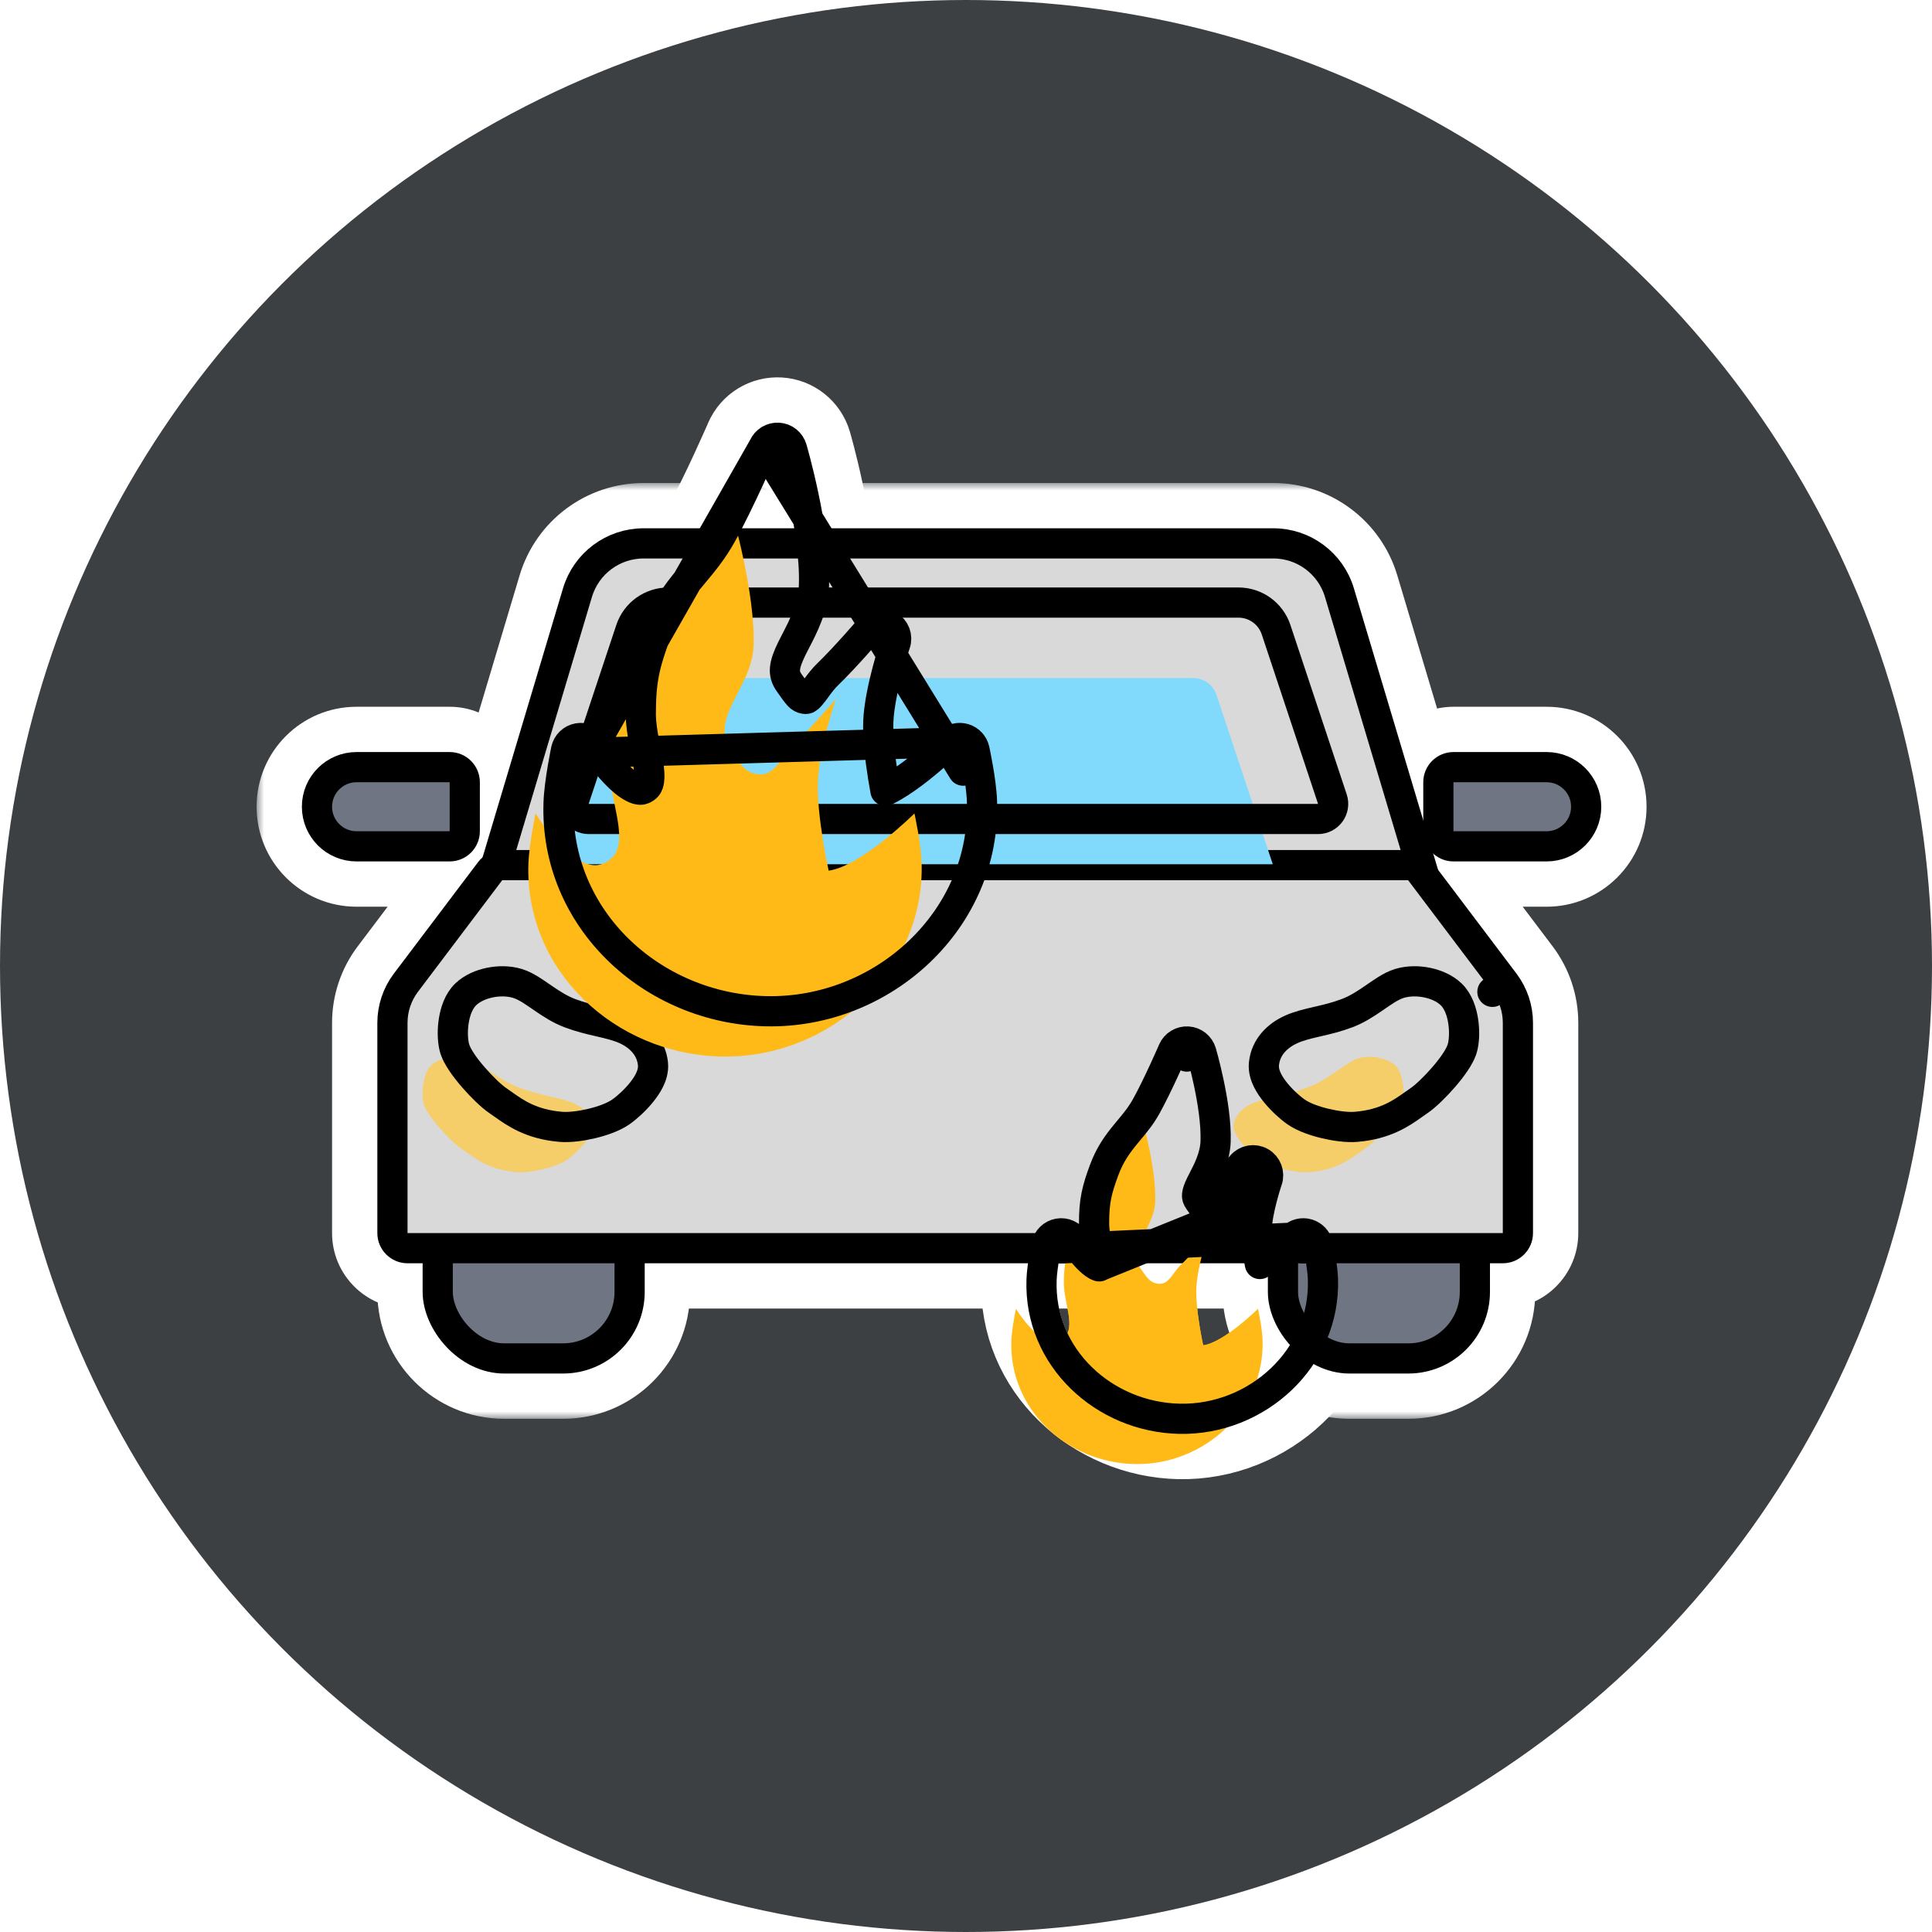 <svg width="128" height="128" viewBox="0 0 128 128" fill="none" xmlns="http://www.w3.org/2000/svg">
<circle cx="64" cy="64" r="64" fill="#3C4043"/>
<g filter="url(#filter0_i_228_487)">
<path d="M38.008 53.209C38.053 51.953 38.481 49.893 38.481 49.893C38.481 49.893 41.03 54.054 42.981 53.209C45.008 52.331 43.455 49.497 43.455 47.288C43.455 45.172 43.695 44.229 44.402 42.315C45.455 39.462 47.183 38.576 48.665 35.921C49.897 33.714 51.507 30 51.507 30C51.507 30 53.047 35.276 52.928 38.763C52.83 41.638 49.841 43.609 51.507 45.867C52.013 46.553 52.322 47.16 53.165 47.288C54.336 47.466 54.688 46.211 55.533 45.394C56.764 44.202 58.375 42.315 58.375 42.315C58.375 42.315 57.287 45.479 57.191 47.762C57.094 50.044 57.901 53.682 57.901 53.682C60.042 53.403 63.585 49.893 63.585 49.893C63.585 49.893 64.013 51.849 64.058 53.105C64.319 60.322 58.016 66.145 50.796 65.997C43.724 65.853 37.754 60.278 38.008 53.209Z" fill="#FFBA17"/>
</g>
<path d="M38.481 49.893L36.034 49.384C36.243 48.38 37.043 47.606 38.053 47.43C39.062 47.255 40.075 47.712 40.611 48.584C40.611 48.584 40.612 48.585 40.612 48.586C40.612 48.586 40.613 48.586 40.613 48.587L40.612 48.586L40.623 48.604C40.636 48.623 40.657 48.656 40.686 48.7C40.743 48.788 40.832 48.919 40.944 49.076C41.02 49.183 41.105 49.297 41.196 49.416C41.083 48.823 40.955 48.063 40.955 47.288C40.955 46.132 41.02 45.19 41.212 44.233C41.401 43.294 41.695 42.429 42.057 41.449C42.725 39.639 43.622 38.452 44.442 37.455C44.568 37.302 44.69 37.156 44.807 37.015C45.451 36.242 45.971 35.617 46.482 34.702C47.049 33.686 47.726 32.279 48.278 31.084C48.55 30.495 48.785 29.973 48.952 29.599C49.035 29.412 49.101 29.262 49.146 29.16L49.197 29.043L49.209 29.014L49.212 29.007L49.213 29.006L49.213 29.006C49.632 28.039 50.612 27.439 51.663 27.505C52.714 27.571 53.611 28.288 53.907 29.3L51.507 30C53.907 29.3 53.907 29.3 53.907 29.3L53.907 29.301L53.907 29.302L53.909 29.307L53.913 29.322L53.928 29.375C53.941 29.42 53.959 29.484 53.982 29.566C54.027 29.729 54.09 29.962 54.165 30.251C54.315 30.828 54.513 31.635 54.708 32.558C55.086 34.349 55.497 36.786 55.426 38.848C55.364 40.664 54.496 42.315 54.013 43.234C53.953 43.347 53.9 43.449 53.854 43.539C54.392 43.013 55.027 42.326 55.554 41.738C55.823 41.439 56.054 41.175 56.218 40.987C56.3 40.892 56.365 40.818 56.409 40.767L56.458 40.709L56.47 40.695L56.473 40.692L56.473 40.692L56.473 40.692C56.473 40.692 56.473 40.692 58.375 42.315L38.481 49.893ZM38.481 49.893C36.034 49.384 36.034 49.384 36.034 49.384L36.034 49.384L36.034 49.385L36.033 49.387L36.032 49.394L36.027 49.415L36.012 49.492C35.999 49.557 35.981 49.649 35.959 49.763C35.915 49.99 35.856 50.306 35.796 50.666C35.681 51.351 35.538 52.317 35.509 53.119C35.199 61.764 42.465 68.328 50.745 68.497C59.253 68.67 66.874 61.81 66.557 53.015C66.528 52.206 66.383 51.263 66.267 50.598C66.207 50.249 66.147 49.944 66.103 49.725C66.081 49.615 66.063 49.526 66.049 49.464L66.034 49.39L66.029 49.368L66.028 49.362L66.027 49.36L66.027 49.359L66.027 49.359C66.027 49.358 66.027 49.358 63.585 49.893L66.027 49.358C65.832 48.468 65.167 47.754 64.293 47.496C63.419 47.237 62.473 47.475 61.826 48.117L61.825 48.117L38.481 49.893ZM52.554 45.107C52.554 45.107 52.556 45.105 52.56 45.101C52.556 45.105 52.554 45.108 52.554 45.107ZM59.798 49.876C59.713 49.132 59.665 48.421 59.688 47.867C59.725 47.004 59.964 45.854 60.236 44.82C60.367 44.325 60.495 43.894 60.59 43.588C60.638 43.436 60.676 43.316 60.703 43.236C60.716 43.197 60.726 43.167 60.732 43.148L60.738 43.129L60.739 43.127L59.798 49.876Z" stroke="white" stroke-width="5" stroke-linejoin="round"/>
<g filter="url(#filter1_i_228_487)">
<path d="M70.005 84.828C70.034 84.025 70.308 82.71 70.308 82.71C70.308 82.71 71.936 85.368 73.182 84.828C74.477 84.267 73.485 82.456 73.485 81.045C73.485 79.693 73.639 79.091 74.09 77.868C74.763 76.045 75.867 75.479 76.814 73.783C77.601 72.373 78.629 70 78.629 70C78.629 70 79.613 73.371 79.537 75.598C79.474 77.436 77.565 78.695 78.629 80.137C78.953 80.576 79.15 80.963 79.689 81.045C80.437 81.159 80.662 80.357 81.201 79.835C81.988 79.073 83.017 77.868 83.017 77.868C83.017 77.868 82.322 79.89 82.261 81.348C82.199 82.806 82.715 85.13 82.715 85.13C84.082 84.952 86.346 82.71 86.346 82.71C86.346 82.71 86.62 83.959 86.648 84.761C86.815 89.372 82.788 93.092 78.175 92.998C73.657 92.906 69.843 89.344 70.005 84.828Z" fill="#FFBA17"/>
</g>
<path d="M70.308 82.71L67.86 82.2C68.069 81.197 68.869 80.422 69.879 80.246C70.261 80.18 70.644 80.204 71.001 80.308C71.024 79.828 71.075 79.377 71.167 78.916C71.302 78.244 71.51 77.637 71.745 77.002M70.308 82.71L71.745 77.002M70.308 82.71C67.86 82.2 67.86 82.2 67.86 82.2L67.86 82.201L67.86 82.201L67.859 82.203L67.858 82.208L67.855 82.223L67.845 82.275C67.836 82.319 67.824 82.38 67.809 82.456C67.78 82.606 67.742 82.816 67.702 83.054C67.627 83.496 67.527 84.163 67.507 84.738C67.288 90.83 72.398 95.381 78.124 95.498C84.025 95.618 89.37 90.861 89.147 84.671C89.126 84.09 89.024 83.436 88.949 83.005C88.909 82.772 88.869 82.57 88.84 82.424C88.825 82.351 88.813 82.291 88.804 82.249L88.793 82.198L88.79 82.183L88.789 82.178L88.788 82.176L88.788 82.175L88.788 82.175C88.788 82.175 88.788 82.175 86.346 82.71M70.308 82.71H86.346M71.745 77.002C72.223 75.707 72.869 74.858 73.419 74.19C73.505 74.084 73.587 73.986 73.663 73.894C74.071 73.404 74.348 73.071 74.631 72.564C74.975 71.947 75.396 71.074 75.747 70.314C75.919 69.942 76.067 69.613 76.172 69.377C76.225 69.259 76.266 69.165 76.294 69.101L76.326 69.028L76.334 69.01L76.335 69.006L76.336 69.006L76.336 69.006M71.745 77.002L80.286 72.411C80.47 72.013 80.628 71.661 80.741 71.409C80.797 71.282 80.842 71.18 80.873 71.109L80.909 71.026L80.919 71.004L80.922 70.997L80.923 70.995L80.923 70.995L80.923 70.995C80.923 70.994 80.923 70.994 78.629 70M76.336 69.006C76.336 69.006 76.336 69.006 78.629 70M76.336 69.006C76.755 68.039 77.734 67.439 78.786 67.505C79.837 67.571 80.734 68.288 81.029 69.3L78.629 70M76.336 69.006L82.039 75.567M78.629 70C81.029 69.3 81.029 69.3 81.029 69.3L81.029 69.301L81.03 69.302L81.031 69.306L81.034 69.317L81.045 69.353C81.053 69.384 81.066 69.427 81.081 69.481C81.111 69.59 81.152 69.743 81.202 69.933C81.3 70.312 81.43 70.842 81.558 71.448C81.795 72.574 82.069 74.163 82.039 75.567M86.346 82.71L88.788 82.175C88.593 81.284 87.928 80.57 87.054 80.312C86.293 80.087 85.478 80.239 84.852 80.705M86.346 82.71L84.852 80.705M84.852 80.705C84.909 80.388 84.989 80.041 85.079 79.699C85.159 79.398 85.237 79.135 85.295 78.95C85.323 78.857 85.347 78.785 85.362 78.739L85.379 78.688L85.381 78.68C85.382 78.68 85.382 78.68 85.382 78.68M84.852 80.705L85.382 78.68M85.382 78.68C85.382 78.68 85.382 78.68 85.382 78.679C85.382 78.679 85.382 78.679 85.382 78.678C85.771 77.543 85.299 76.292 84.257 75.697C83.56 75.299 82.739 75.27 82.039 75.567M85.382 78.68L82.039 75.567" stroke="white" stroke-width="5" stroke-linejoin="round"/>
<mask id="path-6-outside-1_228_487" maskUnits="userSpaceOnUse" x="17" y="32" width="93" height="62" fill="black">
<rect fill="white" x="17" y="32" width="93" height="62"/>
<path d="M30 83.156C30 81.273 31.526 79.747 33.409 79.747H37.305C39.188 79.747 40.714 81.273 40.714 83.156V85.591C40.714 87.474 39.188 89 37.305 89H33.409C31.526 89 30 87.474 30 85.591V83.156Z"/>
<path d="M86 83.156C86 81.273 87.526 79.747 89.409 79.747H93.305C95.188 79.747 96.714 81.273 96.714 83.156V85.591C96.714 87.474 95.188 89 93.305 89H89.409C87.526 89 86 87.474 86 85.591V83.156Z"/>
<path d="M34 57L39.218 39.548C39.67 38.036 41.061 37 42.64 37H84.36C85.939 37 87.33 38.036 87.782 39.548L93 57H34Z"/>
<path d="M33.273 58.318H93.292L98.876 65.712C99.323 66.303 99.565 67.025 99.565 67.766V81.695H27V67.766C27 67.025 27.242 66.303 27.689 65.712L33.273 58.318Z"/>
<path d="M39 53.26L42.731 42.033C42.952 41.37 43.572 40.922 44.272 40.922H82.053C82.752 40.922 83.373 41.37 83.594 42.033L87.325 53.26H39Z"/>
<path d="M22 53.448C22 52.551 22.727 51.825 23.623 51.825H29.792V55.072H23.623C22.727 55.072 22 54.345 22 53.448Z"/>
<path d="M104.088 53.448C104.088 52.551 103.361 51.825 102.464 51.825H96.295V55.072H102.464C103.361 55.072 104.088 54.345 104.088 53.448Z"/>
<path d="M31.551 66.597C31.043 67.084 30.902 68.383 31.064 69.113C31.226 69.844 32.85 71.63 33.58 72.117C34.428 72.682 35.285 73.497 37.233 73.659C38.123 73.733 39.867 73.334 40.561 72.847C41.254 72.36 42.336 71.224 42.265 70.574C42.194 69.925 41.745 69.43 41.048 69.113C40.155 68.707 38.901 68.629 37.395 68.058C35.865 67.477 34.798 66.354 33.986 66.11C33.174 65.867 32.059 66.11 31.551 66.597Z"/>
<path d="M95.449 66.597C95.957 67.084 96.098 68.383 95.936 69.113C95.774 69.844 94.15 71.63 93.42 72.117C92.572 72.682 91.715 73.497 89.767 73.659C88.877 73.733 87.133 73.334 86.439 72.847C85.746 72.36 84.664 71.224 84.735 70.574C84.806 69.925 85.255 69.43 85.952 69.113C86.845 68.707 88.099 68.629 89.605 68.058C91.135 67.477 92.202 66.354 93.014 66.11C93.826 65.867 94.941 66.11 95.449 66.597Z"/>
</mask>
<path d="M30 83.156C30 81.273 31.526 79.747 33.409 79.747H37.305C39.188 79.747 40.714 81.273 40.714 83.156V85.591C40.714 87.474 39.188 89 37.305 89H33.409C31.526 89 30 87.474 30 85.591V83.156Z" fill="#707583"/>
<path d="M86 83.156C86 81.273 87.526 79.747 89.409 79.747H93.305C95.188 79.747 96.714 81.273 96.714 83.156V85.591C96.714 87.474 95.188 89 93.305 89H89.409C87.526 89 86 87.474 86 85.591V83.156Z" fill="#707583"/>
<path d="M34 57L39.218 39.548C39.67 38.036 41.061 37 42.64 37H84.36C85.939 37 87.33 38.036 87.782 39.548L93 57H34Z" fill="#D9D9D9"/>
<path d="M33.273 58.318H93.292L98.876 65.712C99.323 66.303 99.565 67.025 99.565 67.766V81.695H27V67.766C27 67.025 27.242 66.303 27.689 65.712L33.273 58.318Z" fill="#D9D9D9"/>
<path d="M39 53.26L42.731 42.033C42.952 41.37 43.572 40.922 44.272 40.922H82.053C82.752 40.922 83.373 41.37 83.594 42.033L87.325 53.26H39Z" fill="#81DAFC"/>
<path d="M22 53.448C22 52.551 22.727 51.825 23.623 51.825H29.792V55.072H23.623C22.727 55.072 22 54.345 22 53.448Z" fill="#707583"/>
<path d="M104.088 53.448C104.088 52.551 103.361 51.825 102.464 51.825H96.295V55.072H102.464C103.361 55.072 104.088 54.345 104.088 53.448Z" fill="#707583"/>
<path d="M31.551 66.597C31.043 67.084 30.902 68.383 31.064 69.113C31.226 69.844 32.85 71.63 33.58 72.117C34.428 72.682 35.285 73.497 37.233 73.659C38.123 73.733 39.867 73.334 40.561 72.847C41.254 72.36 42.336 71.224 42.265 70.574C42.194 69.925 41.745 69.43 41.048 69.113C40.155 68.707 38.901 68.629 37.395 68.058C35.865 67.477 34.798 66.354 33.986 66.11C33.174 65.867 32.059 66.11 31.551 66.597Z" fill="#FFC943" fill-opacity="0.74"/>
<path d="M95.449 66.597C95.957 67.084 96.098 68.383 95.936 69.113C95.774 69.844 94.15 71.63 93.42 72.117C92.572 72.682 91.715 73.497 89.767 73.659C88.877 73.733 87.133 73.334 86.439 72.847C85.746 72.36 84.664 71.224 84.735 70.574C84.806 69.925 85.255 69.43 85.952 69.113C86.845 68.707 88.099 68.629 89.605 68.058C91.135 67.477 92.202 66.354 93.014 66.11C93.826 65.867 94.941 66.11 95.449 66.597Z" fill="#FFC943" fill-opacity="0.74"/>
<path d="M31.312 57.516L33.435 56.196H33.435L31.312 57.516ZM32.096 57.583L30.227 55.922L32.096 57.583ZM32.176 57.053L34.451 56.016L32.176 57.053ZM94.776 57.516L92.653 56.196V56.196L94.776 57.516ZM93.992 57.583L95.86 55.922L93.992 57.583ZM93.912 57.053L91.637 56.016L93.912 57.053ZM27.669 56.391L29.189 58.836L33.435 56.196L31.915 53.752L27.669 56.391ZM34.451 56.016L32.067 50.788L27.517 52.862L29.901 58.09L34.451 56.016ZM29.189 58.836C30.244 60.534 32.636 60.738 33.965 59.244L30.227 55.922C31.12 54.919 32.726 55.056 33.435 56.196L29.189 58.836ZM33.965 59.244C34.751 58.359 34.942 57.093 34.451 56.016L29.901 58.09C29.571 57.367 29.699 56.517 30.227 55.922L33.965 59.244ZM94.172 53.752L92.653 56.196L96.899 58.836L98.419 56.391L94.172 53.752ZM96.187 58.09L98.57 52.862L94.021 50.788L91.637 56.016L96.187 58.09ZM92.653 56.196C93.361 55.056 94.968 54.919 95.86 55.922L92.123 59.244C93.451 60.738 95.844 60.534 96.899 58.836L92.653 56.196ZM95.86 55.922C96.388 56.517 96.516 57.367 96.187 58.09L91.637 56.016C91.146 57.093 91.337 58.359 92.123 59.244L95.86 55.922ZM34 57L29.209 55.568L27.286 62H34V57ZM93 57V62H99.714L97.79 55.568L93 57ZM87.782 39.548L92.573 38.116V38.116L87.782 39.548ZM39.218 39.548L34.427 38.116V38.116L39.218 39.548ZM33.273 58.318V53.318C31.705 53.318 30.228 54.054 29.283 55.305L33.273 58.318ZM93.292 58.318L97.282 55.305C96.337 54.054 94.86 53.318 93.292 53.318V58.318ZM27 81.695H22C22 84.456 24.239 86.695 27 86.695V81.695ZM99.565 81.695V86.695C102.326 86.695 104.565 84.456 104.565 81.695H99.565ZM98.876 65.712L102.866 62.698V62.698L98.876 65.712ZM27.689 65.712L23.699 62.698H23.699L27.689 65.712ZM39 53.26L34.255 51.683C33.748 53.207 34.005 54.882 34.945 56.185C35.885 57.488 37.394 58.26 39 58.26V53.26ZM87.325 53.26V58.26C88.931 58.26 90.44 57.488 91.38 56.185C92.32 54.882 92.576 53.207 92.07 51.683L87.325 53.26ZM83.594 42.033L78.849 43.61V43.61L83.594 42.033ZM42.731 42.033L37.986 40.456L42.731 42.033ZM29.792 51.825H34.792C34.792 49.063 32.554 46.825 29.792 46.825V51.825ZM29.792 55.072V60.072H34.792V55.072H29.792ZM96.295 51.825V46.825C93.534 46.825 91.295 49.063 91.295 51.825H96.295ZM96.295 55.072H91.295V60.072H96.295V55.072ZM31.064 69.113L35.945 68.029L31.064 69.113ZM31.551 66.597L35.011 70.206H35.011L31.551 66.597ZM33.986 66.11L35.423 61.321L33.986 66.11ZM37.395 68.058L39.169 63.383L37.395 68.058ZM41.048 69.113L43.117 64.561H43.117L41.048 69.113ZM42.265 70.574L37.295 71.119L37.295 71.119L42.265 70.574ZM40.561 72.847L43.434 76.939H43.434L40.561 72.847ZM37.233 73.659L37.647 68.676L37.233 73.659ZM33.58 72.117L30.808 76.278H30.808L33.58 72.117ZM95.936 69.113L91.055 68.029L95.936 69.113ZM95.449 66.597L91.989 70.206L95.449 66.597ZM93.014 66.11L91.577 61.321L93.014 66.11ZM89.605 68.058L87.831 63.383L89.605 68.058ZM85.952 69.113L83.883 64.561H83.883L85.952 69.113ZM84.735 70.574L89.705 71.119V71.119L84.735 70.574ZM86.439 72.847L83.566 76.939H83.566L86.439 72.847ZM89.767 73.659L89.353 68.676L89.767 73.659ZM93.42 72.117L96.192 76.278H96.192L93.42 72.117ZM33.409 84.747H37.305V74.747H33.409V84.747ZM35.714 83.156V85.591H45.714V83.156H35.714ZM37.305 84H33.409V94H37.305V84ZM35 85.591V83.156H25V85.591H35ZM33.409 84C34.288 84 35 84.712 35 85.591H25C25 90.235 28.765 94 33.409 94V84ZM35.714 85.591C35.714 84.712 36.427 84 37.305 84V94C41.949 94 45.714 90.235 45.714 85.591H35.714ZM37.305 84.747C36.427 84.747 35.714 84.034 35.714 83.156H45.714C45.714 78.511 41.949 74.747 37.305 74.747V84.747ZM33.409 74.747C28.765 74.747 25 78.511 25 83.156H35C35 84.034 34.288 84.747 33.409 84.747V74.747ZM89.409 84.747H93.305V74.747H89.409V84.747ZM91.714 83.156V85.591H101.714V83.156H91.714ZM93.305 84H89.409V94H93.305V84ZM91 85.591V83.156H81V85.591H91ZM89.409 84C90.288 84 91 84.712 91 85.591H81C81 90.235 84.765 94 89.409 94V84ZM91.714 85.591C91.714 84.712 92.427 84 93.305 84V94C97.949 94 101.714 90.235 101.714 85.591H91.714ZM93.305 84.747C92.427 84.747 91.714 84.034 91.714 83.156H101.714C101.714 78.511 97.949 74.747 93.305 74.747V84.747ZM89.409 74.747C84.765 74.747 81 78.511 81 83.156H91C91 84.034 90.288 84.747 89.409 84.747V74.747ZM38.791 58.432L44.008 40.981L34.427 38.116L29.209 55.568L38.791 58.432ZM97.79 55.568L92.573 38.116L82.992 40.981L88.21 58.432L97.79 55.568ZM92.573 38.116C91.487 34.487 88.149 32 84.36 32V42C83.729 42 83.173 41.586 82.992 40.981L92.573 38.116ZM44.008 40.981C43.827 41.586 43.271 42 42.64 42V32C38.851 32 35.513 34.487 34.427 38.116L44.008 40.981ZM29.283 55.305L23.699 62.698L31.679 68.725L37.263 61.332L29.283 55.305ZM22 67.766V81.695H32V67.766H22ZM89.302 61.332L94.886 68.725L102.866 62.698L97.282 55.305L89.302 61.332ZM94.565 67.766V81.695H104.565V67.766H94.565ZM94.886 68.725C94.678 68.449 94.565 68.112 94.565 67.766H104.565C104.565 65.937 103.968 64.158 102.866 62.698L94.886 68.725ZM23.699 62.698C22.596 64.158 22 65.937 22 67.766H32C32 68.112 31.887 68.449 31.679 68.725L23.699 62.698ZM43.745 54.837L47.476 43.61L37.986 40.456L34.255 51.683L43.745 54.837ZM92.07 51.683L88.338 40.456L78.849 43.61L82.58 54.837L92.07 51.683ZM88.338 40.456C87.439 37.749 84.906 35.922 82.053 35.922V45.922C80.599 45.922 79.308 44.99 78.849 43.61L88.338 40.456ZM47.476 43.61C47.017 44.99 45.726 45.922 44.272 45.922V35.922C41.419 35.922 38.886 37.749 37.986 40.456L47.476 43.61ZM23.623 56.825H29.792V46.825H23.623V56.825ZM24.792 51.825V55.072H34.792V51.825H24.792ZM29.792 50.072H23.623V60.072H29.792V50.072ZM23.623 50.072C25.488 50.072 27 51.583 27 53.448H17C17 57.106 19.965 60.072 23.623 60.072V50.072ZM23.623 46.825C19.965 46.825 17 49.79 17 53.448H27C27 55.313 25.488 56.825 23.623 56.825V46.825ZM102.464 46.825H96.295V56.825H102.464V46.825ZM91.295 51.825V55.072H101.295V51.825H91.295ZM96.295 60.072H102.464V50.072H96.295V60.072ZM102.464 60.072C106.122 60.072 109.088 57.106 109.088 53.448H99.088C99.088 51.583 100.599 50.072 102.464 50.072V60.072ZM102.464 56.825C100.599 56.825 99.088 55.313 99.088 53.448H109.088C109.088 49.79 106.122 46.825 102.464 46.825V56.825ZM35.945 68.029C35.998 68.269 36 68.415 36 68.445C36 68.49 35.998 68.528 35.99 68.577C35.983 68.615 35.958 68.76 35.868 68.979C35.794 69.163 35.563 69.677 35.011 70.206L28.09 62.988C26.633 64.386 26.249 66.186 26.123 66.951C25.964 67.912 25.934 69.08 26.183 70.198L35.945 68.029ZM35.011 70.206C34.649 70.554 34.317 70.733 34.135 70.817C33.939 70.908 33.779 70.953 33.662 70.977C33.49 71.013 33.108 71.067 32.549 70.899L35.423 61.321C34.053 60.91 32.707 60.964 31.647 61.182C30.645 61.388 29.25 61.876 28.09 62.988L35.011 70.206ZM32.549 70.899C32.104 70.766 31.871 70.598 31.998 70.677C32.115 70.75 32.228 70.831 32.592 71.081C33.185 71.487 34.255 72.214 35.621 72.733L39.169 63.383C39.006 63.321 38.777 63.196 38.25 62.835C38.054 62.701 37.653 62.419 37.294 62.194C36.945 61.976 36.274 61.576 35.423 61.321L32.549 70.899ZM35.621 72.733C36.722 73.151 37.708 73.377 38.326 73.519C38.669 73.599 38.842 73.639 38.987 73.679C39.12 73.715 39.088 73.715 38.979 73.665L43.117 64.561C42.114 64.106 41.021 63.879 40.576 63.776C39.968 63.636 39.573 63.537 39.169 63.383L35.621 72.733ZM38.979 73.665C38.821 73.594 38.456 73.397 38.086 72.962C37.683 72.49 37.375 71.848 37.295 71.119L47.235 70.03C46.911 67.065 44.83 65.34 43.117 64.561L38.979 73.665ZM37.295 71.119C37.222 70.453 37.315 69.92 37.397 69.597C37.482 69.268 37.588 69.033 37.65 68.907C37.769 68.668 37.86 68.569 37.828 68.607C37.813 68.626 37.771 68.673 37.713 68.727C37.65 68.786 37.634 68.793 37.687 68.755L43.434 76.939C44.172 76.42 44.948 75.698 45.571 74.936C45.888 74.548 46.279 74.012 46.602 73.363C46.872 72.822 47.407 71.593 47.235 70.03L37.295 71.119ZM37.687 68.755C37.778 68.691 37.854 68.644 37.909 68.613C37.964 68.581 38.008 68.558 38.036 68.544C38.064 68.53 38.083 68.522 38.092 68.518C38.1 68.515 38.101 68.514 38.094 68.517C38.079 68.523 38.045 68.535 37.992 68.551C37.939 68.567 37.877 68.584 37.81 68.6C37.742 68.616 37.675 68.63 37.611 68.641C37.547 68.653 37.495 68.66 37.457 68.665C37.439 68.667 37.426 68.668 37.419 68.668C37.413 68.669 37.415 68.669 37.425 68.668C37.435 68.668 37.458 68.667 37.492 68.668C37.526 68.668 37.578 68.67 37.647 68.676L36.818 78.641C38.023 78.742 39.271 78.532 40.131 78.327C40.927 78.137 42.292 77.741 43.434 76.939L37.687 68.755ZM37.647 68.676C37.48 68.662 37.396 68.64 37.369 68.632C37.346 68.625 37.332 68.619 37.31 68.608C37.279 68.591 37.217 68.556 37.07 68.455C36.989 68.399 36.915 68.346 36.788 68.257C36.677 68.178 36.521 68.068 36.352 67.956L30.808 76.278C31.287 76.597 33.312 78.35 36.818 78.641L37.647 68.676ZM36.352 67.956C36.419 68 36.462 68.033 36.48 68.046C36.498 68.061 36.504 68.066 36.496 68.059C36.478 68.044 36.434 68.005 36.365 67.939C36.226 67.805 36.056 67.627 35.892 67.437C35.812 67.345 35.742 67.259 35.684 67.185C35.625 67.109 35.59 67.059 35.575 67.036C35.554 67.006 35.585 67.048 35.638 67.151C35.666 67.206 35.713 67.301 35.764 67.431C35.813 67.556 35.885 67.76 35.945 68.029L26.183 70.198C26.441 71.36 27.045 72.272 27.271 72.609C27.603 73.103 27.979 73.575 28.326 73.976C28.923 74.666 29.866 75.651 30.808 76.278L36.352 67.956ZM100.817 70.198C101.066 69.08 101.036 67.912 100.877 66.951C100.751 66.186 100.367 64.386 98.909 62.988L91.989 70.206C91.437 69.677 91.206 69.163 91.132 68.979C91.042 68.76 91.017 68.615 91.01 68.577C91.002 68.528 91 68.49 91 68.445C91 68.415 91.002 68.269 91.055 68.029L100.817 70.198ZM98.909 62.988C97.749 61.876 96.355 61.388 95.353 61.182C94.293 60.964 92.947 60.91 91.577 61.321L94.451 70.899C93.892 71.067 93.51 71.013 93.338 70.977C93.221 70.953 93.061 70.908 92.865 70.817C92.683 70.733 92.351 70.554 91.989 70.206L98.909 62.988ZM91.577 61.321C90.726 61.576 90.055 61.976 89.706 62.194C89.347 62.419 88.946 62.701 88.75 62.835C88.223 63.196 87.994 63.321 87.831 63.383L91.379 72.733C92.746 72.214 93.815 71.487 94.408 71.081C94.772 70.831 94.885 70.75 95.002 70.677C95.129 70.598 94.896 70.766 94.451 70.899L91.577 61.321ZM87.831 63.383C87.427 63.537 87.032 63.636 86.424 63.776C85.979 63.879 84.885 64.106 83.883 64.561L88.021 73.665C87.912 73.715 87.88 73.715 88.013 73.679C88.158 73.639 88.331 73.599 88.674 73.519C89.292 73.377 90.278 73.151 91.379 72.733L87.831 63.383ZM83.883 64.561C82.17 65.34 80.089 67.065 79.765 70.03L89.705 71.119C89.625 71.848 89.317 72.49 88.914 72.962C88.544 73.397 88.179 73.594 88.021 73.665L83.883 64.561ZM79.765 70.03C79.593 71.593 80.128 72.822 80.398 73.363C80.721 74.012 81.112 74.548 81.429 74.936C82.052 75.698 82.828 76.42 83.566 76.939L89.313 68.755C89.366 68.793 89.35 68.786 89.287 68.727C89.229 68.673 89.187 68.626 89.171 68.607C89.14 68.569 89.231 68.668 89.35 68.907C89.412 69.033 89.518 69.268 89.603 69.597C89.685 69.92 89.778 70.453 89.705 71.119L79.765 70.03ZM83.566 76.939C84.708 77.741 86.073 78.137 86.869 78.327C87.729 78.532 88.977 78.742 90.182 78.641L89.353 68.676C89.422 68.67 89.474 68.668 89.508 68.668C89.542 68.667 89.565 68.668 89.575 68.668C89.585 68.669 89.587 68.669 89.581 68.668C89.574 68.668 89.561 68.667 89.543 68.665C89.505 68.66 89.453 68.653 89.389 68.641C89.325 68.63 89.258 68.616 89.19 68.6C89.123 68.584 89.061 68.567 89.009 68.551C88.955 68.535 88.921 68.523 88.906 68.517C88.899 68.514 88.9 68.515 88.909 68.518C88.917 68.522 88.936 68.53 88.964 68.544C88.992 68.558 89.036 68.581 89.091 68.613C89.146 68.644 89.222 68.691 89.313 68.755L83.566 76.939ZM90.182 78.641C93.688 78.35 95.713 76.597 96.192 76.278L90.648 67.956C90.479 68.068 90.323 68.178 90.212 68.257C90.085 68.346 90.011 68.399 89.93 68.455C89.783 68.556 89.721 68.591 89.69 68.608C89.668 68.619 89.654 68.625 89.631 68.632C89.604 68.64 89.52 68.662 89.353 68.676L90.182 78.641ZM96.192 76.278C97.133 75.651 98.077 74.666 98.674 73.976C99.021 73.575 99.397 73.103 99.729 72.609C99.955 72.272 100.559 71.36 100.817 70.198L91.055 68.029C91.115 67.76 91.187 67.556 91.236 67.431C91.287 67.301 91.334 67.206 91.362 67.151C91.415 67.048 91.446 67.006 91.425 67.036C91.41 67.059 91.375 67.109 91.316 67.185C91.258 67.259 91.188 67.345 91.108 67.437C90.944 67.627 90.774 67.805 90.635 67.939C90.566 68.005 90.522 68.044 90.504 68.059C90.496 68.066 90.502 68.061 90.52 68.046C90.538 68.033 90.581 68 90.648 67.956L96.192 76.278ZM42.64 42H84.36V32H42.64V42ZM34 62H93V52H34V62ZM33.273 63.318H93.292V53.318H33.273V63.318ZM27 86.695H99.565V76.695H27V86.695ZM44.272 45.922H82.053V35.922H44.272V45.922ZM39 58.26H87.325V48.26H39V58.26Z" fill="white" mask="url(#path-6-outside-1_228_487)"/>
<rect x="29" y="78.747" width="12.714" height="11.253" rx="4.409" fill="#707583" stroke="black" stroke-width="2"/>
<rect x="85" y="78.747" width="12.714" height="11.253" rx="4.409" fill="#707583" stroke="black" stroke-width="2"/>
<path d="M33.042 56.714L32.657 58H34H63.5H93H94.343L93.958 56.714L88.74 39.262C88.162 37.326 86.381 36 84.36 36H63.5H42.64C40.619 36 38.839 37.326 38.26 39.262L33.042 56.714Z" fill="#D9D9D9" stroke="black" stroke-width="2"/>
<path d="M33.273 57.318C32.96 57.318 32.664 57.465 32.475 57.715L26.891 65.109C26.313 65.874 26 66.807 26 67.766V81.695C26 82.247 26.448 82.695 27 82.695H63.282H99.565C100.117 82.695 100.565 82.247 100.565 81.695V67.766C100.565 66.807 100.252 65.874 99.674 65.109L98.876 65.712L99.674 65.109L94.09 57.715C93.901 57.465 93.605 57.318 93.292 57.318H63.282H33.273Z" fill="#D9D9D9" stroke="black" stroke-width="2" stroke-linejoin="round"/>
<g filter="url(#filter2_i_228_487)">
<path d="M39 53.26L42.731 42.033C42.952 41.37 43.572 40.922 44.272 40.922H63.162H82.053C82.752 40.922 83.373 41.37 83.594 42.033L87.325 53.26H63.162H39Z" fill="#81DAFC"/>
</g>
<path d="M38.051 52.944C37.95 53.249 38.001 53.584 38.189 53.845C38.377 54.105 38.679 54.26 39 54.26H63.162H87.325C87.646 54.26 87.948 54.105 88.136 53.845C88.324 53.584 88.375 53.249 88.274 52.944L84.543 41.718C84.186 40.645 83.183 39.922 82.053 39.922H63.162H44.272C43.142 39.922 42.139 40.645 41.782 41.718L38.051 52.944Z" stroke="black" stroke-width="2" stroke-linejoin="round"/>
<path d="M30.792 51.825C30.792 51.272 30.345 50.825 29.792 50.825H23.623C22.174 50.825 21 51.999 21 53.448C21 54.897 22.174 56.072 23.623 56.072H29.792C30.345 56.072 30.792 55.624 30.792 55.072V51.825Z" fill="#707583" stroke="black" stroke-width="2" stroke-linejoin="round"/>
<path d="M95.295 51.825C95.295 51.272 95.743 50.825 96.295 50.825H102.464C103.913 50.825 105.088 51.999 105.088 53.448C105.088 54.897 103.913 56.072 102.464 56.072H96.295C95.743 56.072 95.295 55.624 95.295 55.072V51.825Z" fill="#707583" stroke="black" stroke-width="2" stroke-linejoin="round"/>
<g filter="url(#filter3_i_228_487)">
<path d="M31.551 66.597C31.043 67.084 30.902 68.383 31.064 69.113C31.226 69.844 32.85 71.63 33.58 72.117C34.428 72.682 35.285 73.497 37.233 73.659C38.123 73.733 39.867 73.334 40.561 72.847C41.254 72.36 42.336 71.224 42.265 70.574C42.194 69.925 41.745 69.43 41.048 69.113C40.155 68.707 38.901 68.629 37.395 68.058C35.865 67.477 34.798 66.354 33.986 66.11C33.174 65.867 32.059 66.11 31.551 66.597Z" fill="#FFC943" fill-opacity="0.74"/>
</g>
<path d="M30.859 65.875C30.364 66.35 30.157 67.067 30.069 67.601C29.975 68.175 29.973 68.814 30.088 69.33C30.172 69.709 30.398 70.09 30.593 70.379C30.808 70.701 31.076 71.041 31.352 71.36C31.886 71.977 32.545 72.629 33.026 72.949C33.132 73.02 33.244 73.099 33.364 73.185C34.12 73.724 35.2 74.493 37.15 74.655C37.747 74.705 38.523 74.598 39.202 74.436C39.869 74.277 40.629 74.021 41.135 73.665C41.56 73.367 42.071 72.898 42.474 72.404C42.677 72.156 42.875 71.875 43.022 71.581C43.157 71.308 43.308 70.908 43.259 70.465C43.137 69.353 42.362 68.612 41.461 68.203C40.934 67.963 40.324 67.823 39.769 67.695C39.738 67.688 39.707 67.68 39.676 67.673C39.064 67.532 38.433 67.382 37.75 67.123C37.105 66.879 36.54 66.513 35.987 66.133C35.936 66.098 35.884 66.062 35.832 66.026C35.614 65.876 35.387 65.719 35.175 65.587C34.915 65.425 34.606 65.252 34.273 65.152C33.675 64.973 33.02 64.984 32.453 65.1C31.898 65.215 31.294 65.458 30.859 65.875Z" stroke="black" stroke-width="2"/>
<g filter="url(#filter4_i_228_487)">
<path d="M95.449 66.597C95.957 67.084 96.098 68.383 95.936 69.113C95.774 69.844 94.15 71.63 93.42 72.117C92.572 72.682 91.715 73.497 89.767 73.659C88.877 73.733 87.133 73.334 86.439 72.847C85.746 72.36 84.664 71.224 84.735 70.574C84.806 69.925 85.255 69.43 85.952 69.113C86.845 68.707 88.099 68.629 89.605 68.058C91.135 67.477 92.202 66.354 93.014 66.11C93.826 65.867 94.941 66.11 95.449 66.597Z" fill="#FFC943" fill-opacity="0.74"/>
</g>
<path d="M96.141 65.875C96.636 66.35 96.843 67.067 96.931 67.601C97.025 68.175 97.027 68.814 96.912 69.33C96.828 69.709 96.602 70.09 96.407 70.379C96.192 70.701 95.924 71.041 95.648 71.36C95.114 71.977 94.455 72.629 93.974 72.949C93.868 73.02 93.756 73.099 93.636 73.185C92.88 73.724 91.8 74.493 89.85 74.655C89.253 74.705 88.477 74.598 87.798 74.436C87.131 74.277 86.371 74.021 85.865 73.665C85.44 73.367 84.929 72.898 84.526 72.404C84.323 72.156 84.125 71.875 83.978 71.581C83.843 71.308 83.692 70.908 83.741 70.465C83.863 69.353 84.638 68.612 85.539 68.203C86.067 67.963 86.676 67.823 87.231 67.695C87.262 67.688 87.293 67.68 87.324 67.673C87.936 67.532 88.567 67.382 89.25 67.123C89.895 66.879 90.46 66.513 91.013 66.133C91.064 66.098 91.116 66.062 91.168 66.026C91.386 65.876 91.613 65.719 91.825 65.587C92.085 65.425 92.394 65.252 92.727 65.152C93.325 64.973 93.98 64.984 94.547 65.1C95.102 65.215 95.706 65.458 96.141 65.875Z" stroke="black" stroke-width="2"/>
<g filter="url(#filter5_i_228_487)">
<path d="M38.008 53.209C38.053 51.953 38.481 49.893 38.481 49.893C38.481 49.893 41.03 54.054 42.981 53.209C45.008 52.331 43.455 49.497 43.455 47.288C43.455 45.172 43.695 44.229 44.402 42.315C45.455 39.462 47.183 38.576 48.665 35.921C49.897 33.714 51.507 30 51.507 30C51.507 30 53.047 35.276 52.928 38.763C52.83 41.638 49.841 43.609 51.507 45.867C52.013 46.553 52.322 47.16 53.165 47.288C54.336 47.466 54.688 46.211 55.533 45.394C56.764 44.202 58.375 42.315 58.375 42.315C58.375 42.315 57.287 45.479 57.191 47.762C57.094 50.044 57.901 53.682 57.901 53.682C60.042 53.403 63.585 49.893 63.585 49.893C63.585 49.893 64.013 51.849 64.058 53.105C64.319 60.322 58.016 66.145 50.796 65.997C43.724 65.853 37.754 60.278 38.008 53.209Z" fill="#FFBA17"/>
</g>
<path d="M38.481 49.893L37.502 49.69C37.586 49.288 37.906 48.978 38.31 48.908C38.714 48.838 39.12 49.021 39.334 49.371L39.334 49.371M38.481 49.893L39.334 49.371M38.481 49.893C37.502 49.69 37.502 49.69 37.502 49.69L37.502 49.69L37.502 49.69L37.502 49.692L37.501 49.697L37.497 49.716L37.483 49.787C37.47 49.848 37.453 49.937 37.432 50.046C37.39 50.264 37.333 50.569 37.275 50.914C37.162 51.592 37.033 52.475 37.008 53.173C36.732 60.873 43.22 66.843 50.776 66.997C58.511 67.155 65.341 60.917 65.058 53.069C65.032 52.369 64.904 51.51 64.79 50.856C64.731 50.523 64.675 50.23 64.633 50.021C64.612 49.916 64.594 49.832 64.582 49.773L64.567 49.705L64.563 49.687L64.562 49.682L64.562 49.68L64.562 49.68L64.562 49.679C64.562 49.679 64.562 49.679 63.585 49.893M38.481 49.893L62.881 49.183M39.334 49.371L39.334 49.371L39.338 49.377L39.356 49.405C39.372 49.431 39.398 49.471 39.431 49.522C39.498 49.625 39.598 49.773 39.724 49.949C39.977 50.303 40.328 50.758 40.727 51.182C41.135 51.615 41.549 51.966 41.922 52.163C42.294 52.36 42.483 52.335 42.584 52.291C42.828 52.185 42.91 52.063 42.96 51.911C43.03 51.7 43.047 51.372 42.985 50.87C42.939 50.493 42.861 50.102 42.773 49.664C42.744 49.519 42.714 49.368 42.684 49.211C42.569 48.615 42.455 47.943 42.455 47.288C42.455 46.191 42.517 45.355 42.683 44.529C42.847 43.709 43.107 42.935 43.464 41.968C44.047 40.389 44.823 39.353 45.6 38.408C45.717 38.267 45.832 38.129 45.946 37.992C46.595 37.214 47.208 36.478 47.792 35.433C48.388 34.365 49.085 32.914 49.64 31.713C49.916 31.116 50.154 30.588 50.322 30.208C50.407 30.019 50.474 29.867 50.519 29.762L50.572 29.643L50.585 29.612L50.588 29.605L50.589 29.603L50.589 29.602L50.589 29.602L39.334 49.371ZM62.881 49.183L62.881 49.183L62.881 49.183L62.88 49.184L62.874 49.19L62.847 49.216C62.823 49.24 62.786 49.276 62.738 49.322C62.642 49.413 62.5 49.546 62.324 49.707C61.97 50.03 61.479 50.461 60.925 50.899C60.369 51.339 59.767 51.773 59.19 52.108C59.003 52.217 58.827 52.31 58.663 52.389C58.611 52.103 58.553 51.775 58.497 51.421C58.309 50.236 58.146 48.839 58.19 47.804C58.233 46.774 58.506 45.497 58.786 44.438C58.923 43.916 59.058 43.464 59.158 43.142C59.208 42.982 59.249 42.854 59.278 42.768C59.283 42.753 59.287 42.739 59.291 42.727C59.299 42.703 59.305 42.684 59.31 42.67L59.318 42.646L59.32 42.641L59.32 42.64C59.32 42.64 59.32 42.64 59.32 42.64C59.32 42.64 59.32 42.64 59.32 42.64C59.32 42.64 59.32 42.64 59.32 42.64C59.476 42.185 59.288 41.685 58.87 41.447C58.453 41.208 57.926 41.3 57.614 41.666L57.614 41.666L57.613 41.667L57.61 41.67L57.597 41.685L57.545 41.746C57.5 41.798 57.433 41.875 57.35 41.972C57.182 42.164 56.945 42.434 56.671 42.74C56.118 43.356 55.427 44.105 54.837 44.675C54.564 44.94 54.343 45.227 54.167 45.465C54.122 45.526 54.081 45.582 54.042 45.635C53.916 45.807 53.82 45.939 53.714 46.06C53.585 46.211 53.506 46.266 53.463 46.288C53.442 46.298 53.41 46.314 53.315 46.3C53.147 46.274 53.049 46.217 52.927 46.091C52.853 46.014 52.773 45.914 52.669 45.772C52.623 45.708 52.576 45.643 52.524 45.569L52.504 45.541C52.446 45.459 52.381 45.367 52.312 45.273C52.04 44.905 51.982 44.6 52.008 44.295C52.039 43.941 52.189 43.531 52.455 42.983C52.534 42.821 52.625 42.646 52.722 42.458C53.218 41.502 53.878 40.228 53.927 38.797C53.991 36.926 53.614 34.637 53.24 32.868C53.051 31.972 52.859 31.188 52.714 30.628C52.641 30.347 52.58 30.122 52.536 29.966C52.515 29.889 52.498 29.828 52.486 29.786L52.472 29.738L52.468 29.725L52.467 29.721L52.467 29.72L52.467 29.72C52.467 29.72 52.467 29.72 51.507 30L52.467 29.72C52.349 29.315 51.99 29.028 51.569 29.002C51.149 28.976 50.757 29.216 50.589 29.602L63.81 51.058C63.936 50.941 64.04 50.843 64.119 50.768C64.172 50.717 64.213 50.677 64.242 50.649L64.275 50.617L64.285 50.608L64.287 50.605L64.288 50.604L64.288 50.604C64.288 50.604 64.289 50.604 63.585 49.893M62.881 49.183C62.881 49.183 62.881 49.183 63.585 49.893M62.881 49.183C63.14 48.926 63.518 48.831 63.868 48.934C64.218 49.038 64.484 49.323 64.562 49.679L63.585 49.893" stroke="black" stroke-width="2" stroke-linejoin="round"/>
<g filter="url(#filter6_i_228_487)">
<path d="M70.005 84.828C70.034 84.025 70.308 82.71 70.308 82.71C70.308 82.71 71.936 85.368 73.182 84.828C74.477 84.267 73.485 82.456 73.485 81.045C73.485 79.693 73.639 79.091 74.09 77.868C74.763 76.045 75.867 75.479 76.814 73.783C77.601 72.373 78.629 70 78.629 70C78.629 70 79.613 73.371 79.537 75.598C79.474 77.436 77.565 78.695 78.629 80.137C78.953 80.576 79.15 80.963 79.689 81.045C80.437 81.159 80.662 80.357 81.201 79.835C81.988 79.073 83.017 77.868 83.017 77.868C83.017 77.868 82.322 79.89 82.261 81.348C82.199 82.806 82.715 85.13 82.715 85.13C84.082 84.952 86.346 82.71 86.346 82.71C86.346 82.71 86.62 83.959 86.648 84.761C86.815 89.372 82.788 93.092 78.175 92.998C73.657 92.906 69.843 89.344 70.005 84.828Z" fill="#FFBA17"/>
</g>
<path d="M70.308 82.71L69.329 82.506C69.412 82.104 69.732 81.795 70.136 81.724C70.54 81.654 70.945 81.837 71.16 82.186C71.16 82.186 71.16 82.187 71.16 82.187C71.16 82.187 71.16 82.187 71.16 82.187L71.16 82.187M70.308 82.71L71.16 82.187M70.308 82.71C69.329 82.506 69.329 82.506 69.329 82.506L69.329 82.506L69.328 82.506L69.328 82.507L69.328 82.511L69.325 82.524L69.315 82.571C69.307 82.611 69.296 82.668 69.282 82.739C69.255 82.881 69.219 83.078 69.181 83.302C69.108 83.737 69.022 84.321 69.006 84.792C68.821 89.939 73.153 93.896 78.155 93.998C83.283 94.103 87.837 89.968 87.648 84.725C87.631 84.252 87.545 83.683 87.471 83.263C87.434 83.046 87.397 82.856 87.369 82.72C87.356 82.652 87.344 82.597 87.336 82.558L87.327 82.513L87.324 82.501L87.323 82.497L87.323 82.496L87.323 82.496L87.323 82.496C87.323 82.496 87.323 82.496 86.346 82.71L87.323 82.496C87.245 82.139 86.979 81.854 86.629 81.751C86.279 81.647 85.901 81.743 85.642 81.999L85.642 81.999L70.308 82.71ZM71.16 82.187L71.161 82.189L71.171 82.205C71.181 82.22 71.196 82.244 71.216 82.275C71.257 82.337 71.318 82.427 71.395 82.535C71.551 82.754 71.765 83.03 72.005 83.285C72.254 83.549 72.487 83.741 72.674 83.841C72.745 83.878 72.789 83.892 72.812 83.897M71.16 82.187L72.812 83.897M72.812 83.897C72.817 83.894 72.822 83.892 72.825 83.89C72.825 83.889 72.826 83.887 72.826 83.886C72.845 83.828 72.864 83.683 72.827 83.378C72.799 83.151 72.753 82.92 72.698 82.645C72.679 82.55 72.659 82.449 72.638 82.342C72.564 81.96 72.485 81.501 72.485 81.045C72.485 80.33 72.525 79.77 72.638 79.211C72.749 78.659 72.923 78.142 73.152 77.521C73.545 76.457 74.07 75.759 74.577 75.143C74.654 75.049 74.729 74.959 74.802 74.871C75.216 74.375 75.585 73.931 75.941 73.295C76.314 72.625 76.755 71.709 77.109 70.943C77.284 70.564 77.435 70.228 77.543 69.986C77.596 69.866 77.639 69.769 77.668 69.703L77.701 69.627L77.709 69.608L77.711 69.603L77.712 69.603L77.712 69.602C77.712 69.602 77.712 69.602 77.712 69.602C77.879 69.216 78.271 68.976 78.692 69.002C79.112 69.028 79.471 69.315 79.589 69.72L78.629 70C79.589 69.72 79.589 69.72 79.589 69.72L79.589 69.72L79.59 69.721L79.59 69.724L79.593 69.733L79.602 69.764C79.61 69.792 79.621 69.831 79.635 69.882C79.663 69.983 79.703 70.129 79.75 70.31C79.844 70.672 79.968 71.179 80.09 71.758C80.33 72.893 80.579 74.391 80.537 75.632C80.502 76.639 80.031 77.542 79.716 78.147C79.657 78.26 79.604 78.362 79.56 78.453C79.393 78.796 79.323 79.007 79.309 79.164C79.3 79.272 79.313 79.379 79.434 79.544C79.481 79.607 79.524 79.667 79.561 79.72L79.574 79.738C79.607 79.785 79.636 79.825 79.663 79.864C79.715 79.934 79.751 79.98 79.779 80.01C79.831 79.948 79.88 79.882 79.952 79.784C79.977 79.749 80.006 79.71 80.039 79.665C80.153 79.51 80.309 79.307 80.506 79.116C80.873 78.761 81.308 78.29 81.66 77.898C81.834 77.704 81.984 77.534 82.09 77.411C82.143 77.35 82.185 77.302 82.214 77.269L82.246 77.231L82.254 77.221L82.256 77.219L82.257 77.219L82.257 77.219C82.257 77.219 82.257 77.219 82.257 77.219M72.812 83.897L82.441 80.001C82.694 79.736 82.94 79.466 83.149 79.233C83.331 79.031 83.487 78.853 83.598 78.725C83.654 78.661 83.698 78.609 83.729 78.574L83.765 78.532L83.774 78.521L83.777 78.518L83.777 78.517L83.778 78.517L83.778 78.517L83.017 77.868L82.257 77.219M82.257 77.219C82.569 76.853 83.096 76.761 83.513 76.999C83.93 77.238 84.119 77.739 83.963 78.193C83.963 78.193 83.963 78.193 83.963 78.193L83.963 78.193L83.962 78.196L83.957 78.21L83.937 78.27C83.919 78.324 83.894 78.403 83.862 78.504C83.8 78.705 83.715 78.989 83.629 79.316C83.452 79.987 83.286 80.772 83.26 81.39C83.233 82.013 83.332 82.876 83.452 83.629C83.458 83.668 83.465 83.706 83.471 83.744L82.257 77.219ZM72.833 83.9C72.833 83.9 72.83 83.9 72.823 83.9C72.829 83.899 72.832 83.899 72.833 83.9ZM72.832 83.884C72.832 83.884 72.832 83.885 72.831 83.885L72.832 83.884Z" stroke="black" stroke-width="2" stroke-linejoin="round"/>
<defs>
<filter id="filter0_i_228_487" x="32" y="25" width="37.067" height="47" filterUnits="userSpaceOnUse" color-interpolation-filters="sRGB">
<feFlood flood-opacity="0" result="BackgroundImageFix"/>
<feBlend mode="normal" in="SourceGraphic" in2="BackgroundImageFix" result="shape"/>
<feColorMatrix in="SourceAlpha" type="matrix" values="0 0 0 0 0 0 0 0 0 0 0 0 0 0 0 0 0 0 127 0" result="hardAlpha"/>
<feOffset dx="-3" dy="4"/>
<feGaussianBlur stdDeviation="0.5"/>
<feComposite in2="hardAlpha" operator="arithmetic" k2="-1" k3="1"/>
<feColorMatrix type="matrix" values="0 0 0 0 0.875 0 0 0 0 0 0 0 0 0 0 0 0 0 0.25 0"/>
<feBlend mode="normal" in2="shape" result="effect1_innerShadow_228_487"/>
</filter>
<filter id="filter1_i_228_487" x="64" y="65" width="27.654" height="34" filterUnits="userSpaceOnUse" color-interpolation-filters="sRGB">
<feFlood flood-opacity="0" result="BackgroundImageFix"/>
<feBlend mode="normal" in="SourceGraphic" in2="BackgroundImageFix" result="shape"/>
<feColorMatrix in="SourceAlpha" type="matrix" values="0 0 0 0 0 0 0 0 0 0 0 0 0 0 0 0 0 0 127 0" result="hardAlpha"/>
<feOffset dx="-3" dy="4"/>
<feGaussianBlur stdDeviation="0.5"/>
<feComposite in2="hardAlpha" operator="arithmetic" k2="-1" k3="1"/>
<feColorMatrix type="matrix" values="0 0 0 0 0.875 0 0 0 0 0 0 0 0 0 0 0 0 0 0.25 0"/>
<feBlend mode="normal" in2="shape" result="effect1_innerShadow_228_487"/>
</filter>
<filter id="filter2_i_228_487" x="35" y="38.922" width="54.325" height="18.338" filterUnits="userSpaceOnUse" color-interpolation-filters="sRGB">
<feFlood flood-opacity="0" result="BackgroundImageFix"/>
<feBlend mode="normal" in="SourceGraphic" in2="BackgroundImageFix" result="shape"/>
<feColorMatrix in="SourceAlpha" type="matrix" values="0 0 0 0 0 0 0 0 0 0 0 0 0 0 0 0 0 0 127 0" result="hardAlpha"/>
<feOffset dx="-3" dy="4"/>
<feGaussianBlur stdDeviation="1"/>
<feComposite in2="hardAlpha" operator="arithmetic" k2="-1" k3="1"/>
<feColorMatrix type="matrix" values="0 0 0 0 0.025 0 0 0 0 0.391 0 0 0 0 0.733 0 0 0 0.62 0"/>
<feBlend mode="normal" in2="shape" result="effect1_innerShadow_228_487"/>
</filter>
<filter id="filter3_i_228_487" x="28" y="64.015" width="16.269" height="12.653" filterUnits="userSpaceOnUse" color-interpolation-filters="sRGB">
<feFlood flood-opacity="0" result="BackgroundImageFix"/>
<feBlend mode="normal" in="SourceGraphic" in2="BackgroundImageFix" result="shape"/>
<feColorMatrix in="SourceAlpha" type="matrix" values="0 0 0 0 0 0 0 0 0 0 0 0 0 0 0 0 0 0 127 0" result="hardAlpha"/>
<feOffset dx="-3" dy="4"/>
<feGaussianBlur stdDeviation="0.5"/>
<feComposite in2="hardAlpha" operator="arithmetic" k2="-1" k3="1"/>
<feColorMatrix type="matrix" values="0 0 0 0 0.875 0 0 0 0 0 0 0 0 0 0 0 0 0 0.25 0"/>
<feBlend mode="normal" in2="shape" result="effect1_innerShadow_228_487"/>
</filter>
<filter id="filter4_i_228_487" x="81.731" y="64.015" width="16.269" height="12.653" filterUnits="userSpaceOnUse" color-interpolation-filters="sRGB">
<feFlood flood-opacity="0" result="BackgroundImageFix"/>
<feBlend mode="normal" in="SourceGraphic" in2="BackgroundImageFix" result="shape"/>
<feColorMatrix in="SourceAlpha" type="matrix" values="0 0 0 0 0 0 0 0 0 0 0 0 0 0 0 0 0 0 127 0" result="hardAlpha"/>
<feOffset dx="-3" dy="4"/>
<feGaussianBlur stdDeviation="0.5"/>
<feComposite in2="hardAlpha" operator="arithmetic" k2="-1" k3="1"/>
<feColorMatrix type="matrix" values="0 0 0 0 0.875 0 0 0 0 0 0 0 0 0 0 0 0 0 0.25 0"/>
<feBlend mode="normal" in2="shape" result="effect1_innerShadow_228_487"/>
</filter>
<filter id="filter5_i_228_487" x="35" y="28" width="31.067" height="41" filterUnits="userSpaceOnUse" color-interpolation-filters="sRGB">
<feFlood flood-opacity="0" result="BackgroundImageFix"/>
<feBlend mode="normal" in="SourceGraphic" in2="BackgroundImageFix" result="shape"/>
<feColorMatrix in="SourceAlpha" type="matrix" values="0 0 0 0 0 0 0 0 0 0 0 0 0 0 0 0 0 0 127 0" result="hardAlpha"/>
<feOffset dx="-3" dy="4"/>
<feGaussianBlur stdDeviation="0.5"/>
<feComposite in2="hardAlpha" operator="arithmetic" k2="-1" k3="1"/>
<feColorMatrix type="matrix" values="0 0 0 0 0.875 0 0 0 0 0 0 0 0 0 0 0 0 0 0.25 0"/>
<feBlend mode="normal" in2="shape" result="effect1_innerShadow_228_487"/>
</filter>
<filter id="filter6_i_228_487" x="67" y="68" width="21.654" height="28" filterUnits="userSpaceOnUse" color-interpolation-filters="sRGB">
<feFlood flood-opacity="0" result="BackgroundImageFix"/>
<feBlend mode="normal" in="SourceGraphic" in2="BackgroundImageFix" result="shape"/>
<feColorMatrix in="SourceAlpha" type="matrix" values="0 0 0 0 0 0 0 0 0 0 0 0 0 0 0 0 0 0 127 0" result="hardAlpha"/>
<feOffset dx="-3" dy="4"/>
<feGaussianBlur stdDeviation="0.5"/>
<feComposite in2="hardAlpha" operator="arithmetic" k2="-1" k3="1"/>
<feColorMatrix type="matrix" values="0 0 0 0 0.875 0 0 0 0 0 0 0 0 0 0 0 0 0 0.25 0"/>
<feBlend mode="normal" in2="shape" result="effect1_innerShadow_228_487"/>
</filter>
</defs>
</svg>
